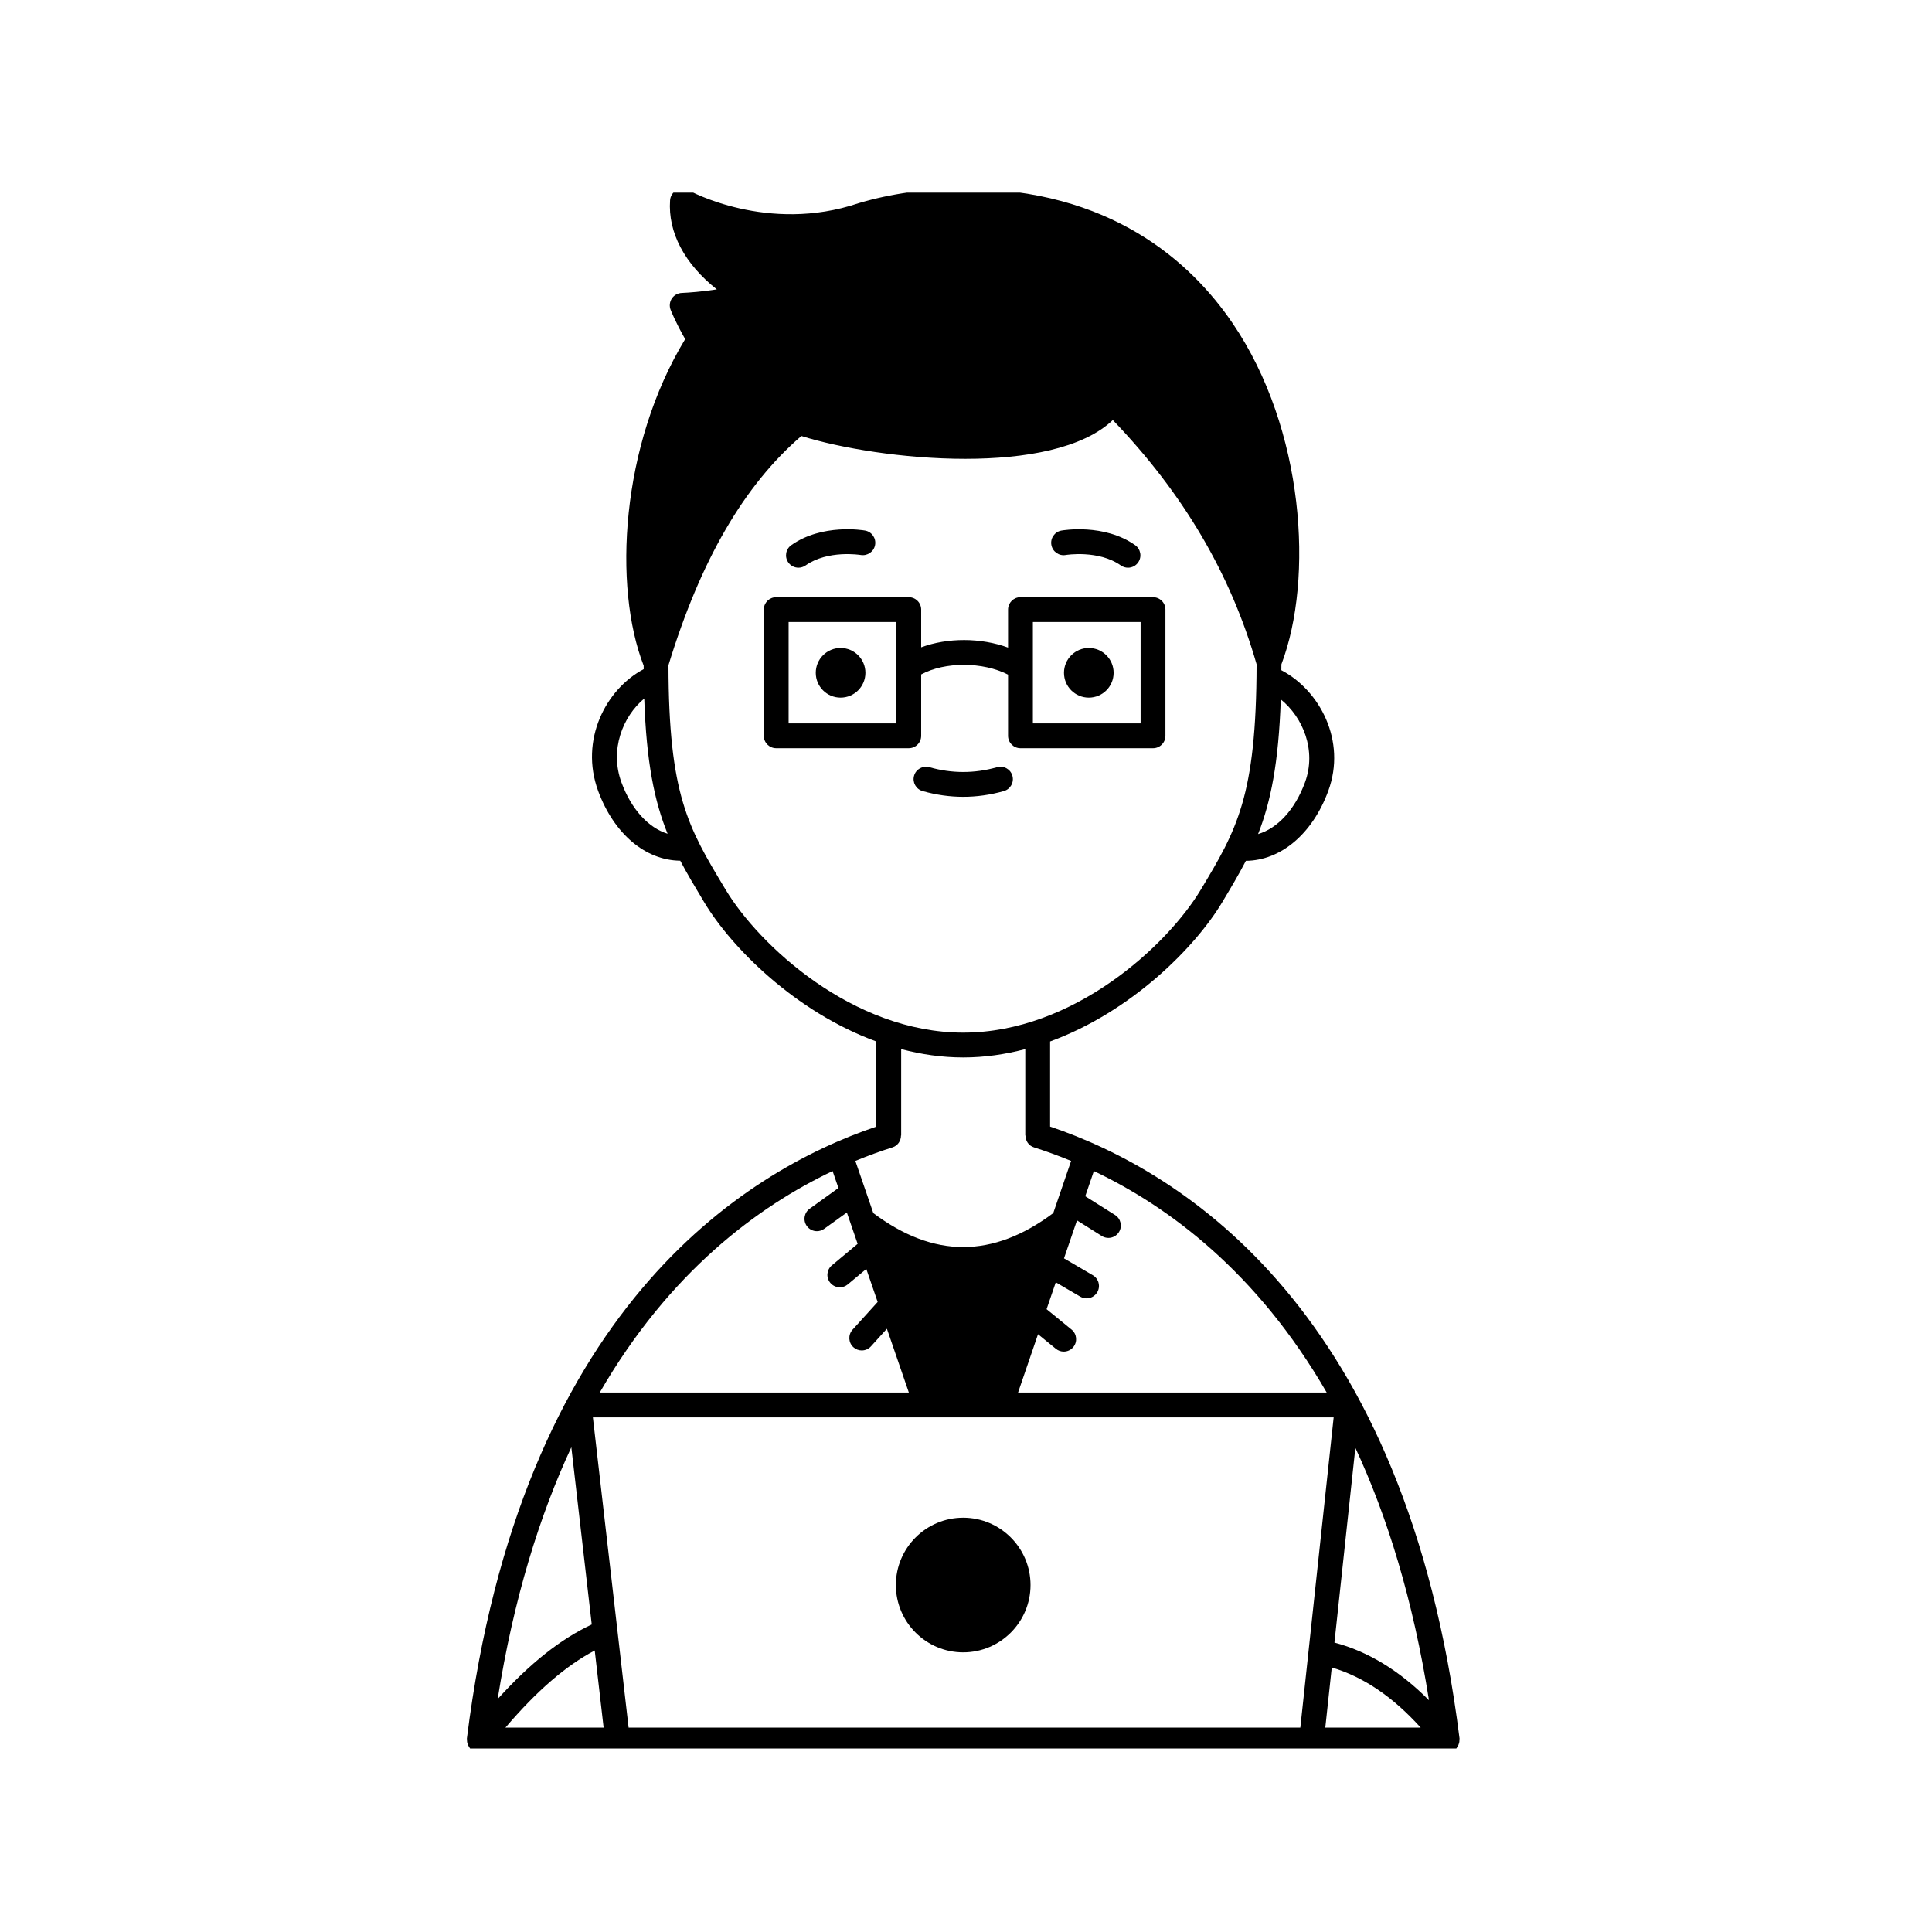 <svg xmlns="http://www.w3.org/2000/svg" version="1.1" xmlns:xlink="http://www.w3.org/1999/xlink" xmlns:svgjs="http://svgjs.dev/svgjs" width="128" height="128" viewBox="0 0 128 128"><g transform="matrix(0.518,0,0,0.518,30.663,12.761)"><svg viewBox="0 0 61 95" data-background-color="#ffffff" preserveAspectRatio="xMidYMid meet" height="199" width="128" xmlns="http://www.w3.org/2000/svg" xmlns:xlink="http://www.w3.org/1999/xlink"><g id="tight-bounds" transform="matrix(1,0,0,1,0.195,-0.24)"><svg viewBox="0 0 60.611 95.481" height="95.481" width="60.611"><g><svg viewBox="0 0 60.611 95.481" height="95.481" width="60.611"><g><svg viewBox="0 0 60.611 95.481" height="95.481" width="60.611"><g id="textblocktransform"><svg viewBox="0 0 60.611 95.481" height="95.481" width="60.611" id="textblock"><g><svg viewBox="0 0 60.611 95.481" height="95.481" width="60.611"><g><svg viewBox="0 0 60.611 95.481" height="95.481" width="60.611"><g><svg xmlns="http://www.w3.org/2000/svg" xmlns:xlink="http://www.w3.org/1999/xlink" version="1.1" x="0" y="0" viewBox="-0 0 79.985 126.001" style="enable-background:new 0 0 79.986 126;" xml:space="preserve" width="60.611" height="95.481" class="icon-icon-0" data-fill-palette-color="accent" id="icon-0"><g fill="#454b53" data-fill-palette-color="accent"><circle cx="50.112" cy="39.008" r="2.0" fill="#000000" data-fill-palette-color="accent"></circle><circle cx="30.112" cy="39.008" r="2.0" fill="#000000" data-fill-palette-color="accent"></circle><path d="M48.25 29.516c0.027-0.005 2.638-0.432 4.444 0.841 0.175 0.123 0.376 0.183 0.575 0.183 0.314 0 0.624-0.147 0.818-0.424 0.318-0.451 0.21-1.075-0.241-1.394-2.496-1.76-5.802-1.201-5.941-1.176-0.542 0.096-0.904 0.612-0.81 1.155C47.19 29.244 47.707 29.612 48.25 29.516z" fill="#000000" data-fill-palette-color="accent"></path><path d="M26.717 30.539c0.199 0 0.4-0.06 0.575-0.183 1.794-1.264 4.382-0.851 4.443-0.841 0.542 0.09 1.061-0.268 1.157-0.812s-0.267-1.063-0.811-1.158c-0.14-0.025-3.445-0.584-5.941 1.176-0.451 0.318-0.56 0.942-0.241 1.394C26.094 30.392 26.403 30.539 26.717 30.539z" fill="#000000" data-fill-palette-color="accent"></path><path d="M43.266 48.537c0.532-0.15 0.84-0.703 0.689-1.234-0.15-0.531-0.704-0.842-1.234-0.689-1.813 0.514-3.642 0.514-5.455 0-0.53-0.152-1.084 0.158-1.234 0.689-0.151 0.531 0.158 1.084 0.689 1.234C37.805 48.845 38.906 49 39.993 49 41.081 49 42.183 48.845 43.266 48.537z" fill="#000000" data-fill-palette-color="accent"></path><path d="M46.993 75.571v-6.859c6.537-2.387 11.69-7.584 13.857-11.197 0.71-1.184 1.351-2.257 1.919-3.357 2.808-0.026 5.362-2.159 6.639-5.632 1.486-4.04-0.694-8.114-3.782-9.727 0.001-0.161 0.005-0.311 0.005-0.475 2.613-6.88 1.871-18.951-3.933-27.483C58.335 5.895 51.839 0 39.991 0c-2.989 0-5.817 0.391-8.406 1.162-0.006 0.002-0.01 0.006-0.016 0.008-0.006 0.002-0.012 0-0.018 0.002C24.237 3.644 17.927 0.165 17.863 0.13c-0.299-0.168-0.664-0.173-0.965-0.01-0.302 0.162-0.5 0.467-0.525 0.809-0.184 2.595 1.168 5.123 3.766 7.185-1.129 0.18-2.29 0.265-2.828 0.287-0.323 0.013-0.621 0.181-0.798 0.451s-0.213 0.609-0.095 0.911c0.018 0.046 0.403 1.022 1.171 2.358-5.209 8.588-5.812 19.961-3.345 26.309 0 0.098 0.003 0.187 0.003 0.284-3.05 1.609-5.178 5.712-3.67 9.813 1.275 3.467 3.82 5.597 6.616 5.621 0.54 1.025 1.143 2.036 1.809 3.145l0.134 0.224c2.168 3.613 7.32 8.81 13.857 11.197v6.859C22.207 79.218 4.305 90.437 0.001 124.876c-0.005 0.036 0.01 0.07 0.009 0.106-0.001 0.079 0.003 0.153 0.02 0.23 0.013 0.057 0.03 0.109 0.052 0.163 0.029 0.071 0.066 0.135 0.111 0.198 0.02 0.028 0.027 0.063 0.05 0.09 0.019 0.022 0.048 0.031 0.068 0.05 0.023 0.022 0.036 0.052 0.062 0.073 0.044 0.034 0.094 0.051 0.141 0.077 0.036 0.02 0.068 0.043 0.107 0.058 0.12 0.048 0.245 0.08 0.371 0.08 0 0 0 0 0 0s0 0 0 0h78c0 0 0 0 0 0s0 0 0 0c0.126 0 0.249-0.031 0.369-0.079 0.038-0.015 0.069-0.036 0.105-0.056 0.045-0.024 0.092-0.039 0.134-0.071 0.029-0.022 0.042-0.054 0.068-0.078 0.022-0.021 0.053-0.031 0.073-0.054 0.022-0.025 0.028-0.057 0.047-0.084 0.046-0.064 0.082-0.128 0.112-0.2 0.022-0.053 0.041-0.104 0.054-0.16 0.018-0.078 0.021-0.153 0.02-0.233 0-0.037 0.014-0.072 0.01-0.109C75.681 90.437 57.779 79.218 46.993 75.571zM52.225 82.695l-2.399-1.511 0.694-2.028C56.523 82.007 63.658 87.274 69.28 97H44.412l1.608-4.698 1.438 1.174c0.186 0.151 0.409 0.226 0.632 0.226 0.29 0 0.578-0.125 0.775-0.367 0.349-0.429 0.285-1.059-0.143-1.407l-2.012-1.643 0.741-2.165 1.975 1.155c0.159 0.093 0.333 0.137 0.504 0.137 0.344 0 0.678-0.177 0.864-0.495 0.279-0.477 0.118-1.089-0.358-1.368l-2.323-1.359 1.047-3.06 2 1.259c0.166 0.104 0.35 0.153 0.532 0.153 0.332 0 0.657-0.165 0.847-0.467C52.833 83.607 52.693 82.99 52.225 82.695zM65.581 41.15c1.784 1.441 2.898 4.11 1.951 6.686-0.808 2.199-2.209 3.702-3.78 4.167C64.771 49.416 65.408 46.264 65.581 41.15zM12.454 47.836c-0.963-2.618 0.099-5.305 1.838-6.755 0.171 5.151 0.826 8.294 1.881 10.896C14.63 51.498 13.253 50.01 12.454 47.836zM20.85 56.485l-0.135-0.224c-2.871-4.783-4.457-7.434-4.472-17.868 2.584-8.451 6.093-14.497 10.71-18.465 3.122 0.979 8.242 1.839 13.201 1.839 4.825 0 9.466-0.818 11.894-3.124 5.673 5.908 9.479 12.352 11.583 19.675-0.017 10.69-1.611 13.358-4.496 18.167C56.464 60.938 48.906 68 39.993 68S23.522 60.938 20.85 56.485zM34.296 77.245c0.425-0.135 0.683-0.529 0.683-0.953h0.014v-6.963c1.606 0.421 3.278 0.671 5 0.671s3.394-0.249 5-0.671v6.963h0.014c0 0.424 0.258 0.818 0.683 0.953 0.94 0.299 1.944 0.66 2.996 1.094l-1.439 4.204c-4.881 3.647-9.63 3.646-14.498 0l-1.447-4.204C32.352 77.904 33.356 77.544 34.296 77.245zM29.468 79.156l0.47 1.365-2.318 1.668c-0.448 0.322-0.55 0.947-0.228 1.396C27.587 83.855 27.893 84 28.204 84c0.202 0 0.406-0.062 0.583-0.188l1.83-1.316 0.869 2.524-2.077 1.733c-0.424 0.354-0.481 0.984-0.127 1.408 0.198 0.237 0.482 0.359 0.769 0.359 0.226 0 0.453-0.076 0.64-0.232l1.492-1.245 0.916 2.66-2.024 2.235c-0.371 0.409-0.339 1.041 0.07 1.412 0.191 0.173 0.432 0.259 0.671 0.259 0.272 0 0.544-0.11 0.742-0.329l1.285-1.418L35.611 97H10.707C16.329 87.272 23.465 82.006 29.468 79.156zM8.417 101.41l1.644 14.279c-2.502 1.17-4.969 3.121-7.581 6.009C3.77 113.588 5.857 106.907 8.417 101.41zM3.106 124c2.537-2.974 4.874-4.991 7.196-6.214L11.018 124H3.106zM13.031 124l-2.878-25h59.689l-2.686 25H13.031zM69.168 124l0.521-4.845c2.528 0.739 4.928 2.363 7.165 4.845H69.168zM69.904 117.148l1.686-15.692c2.561 5.511 4.646 12.209 5.932 20.339C75.158 119.413 72.607 117.861 69.904 117.148z" fill="#000000" data-fill-palette-color="accent"></path><path d="M39.991 107.085c-2.992 0-5.425 2.434-5.425 5.426 0 2.991 2.434 5.425 5.425 5.425s5.425-2.434 5.425-5.425C45.416 109.519 42.982 107.085 39.991 107.085z" fill="#000000" data-fill-palette-color="accent"></path><path d="M36.605 44.085v-4.946c1.917-1.035 4.968-1.028 7 0.016v4.93c0 0.553 0.448 1 1 1h10.681c0.552 0 1-0.447 1-1v-10.17c0-0.553-0.448-1-1-1H44.605c-0.552 0-1 0.447-1 1v3.062c-2.191-0.805-4.869-0.811-7-0.022v-3.04c0-0.553-0.448-1-1-1H24.924c-0.552 0-1 0.447-1 1v10.17c0 0.553 0.448 1 1 1h10.681C36.157 45.085 36.605 44.638 36.605 44.085zM45.605 34.915h8.681v8.17h-8.681V34.915zM34.605 43.085h-8.681v-8.17h8.681V43.085z" fill="#000000" data-fill-palette-color="accent"></path></g></svg></g></svg></g></svg></g></svg></g></svg></g><g></g></svg></g><defs></defs></svg><rect width="60.611" height="95.481" fill="none" stroke="none" visibility="hidden"></rect></g></svg></g></svg>